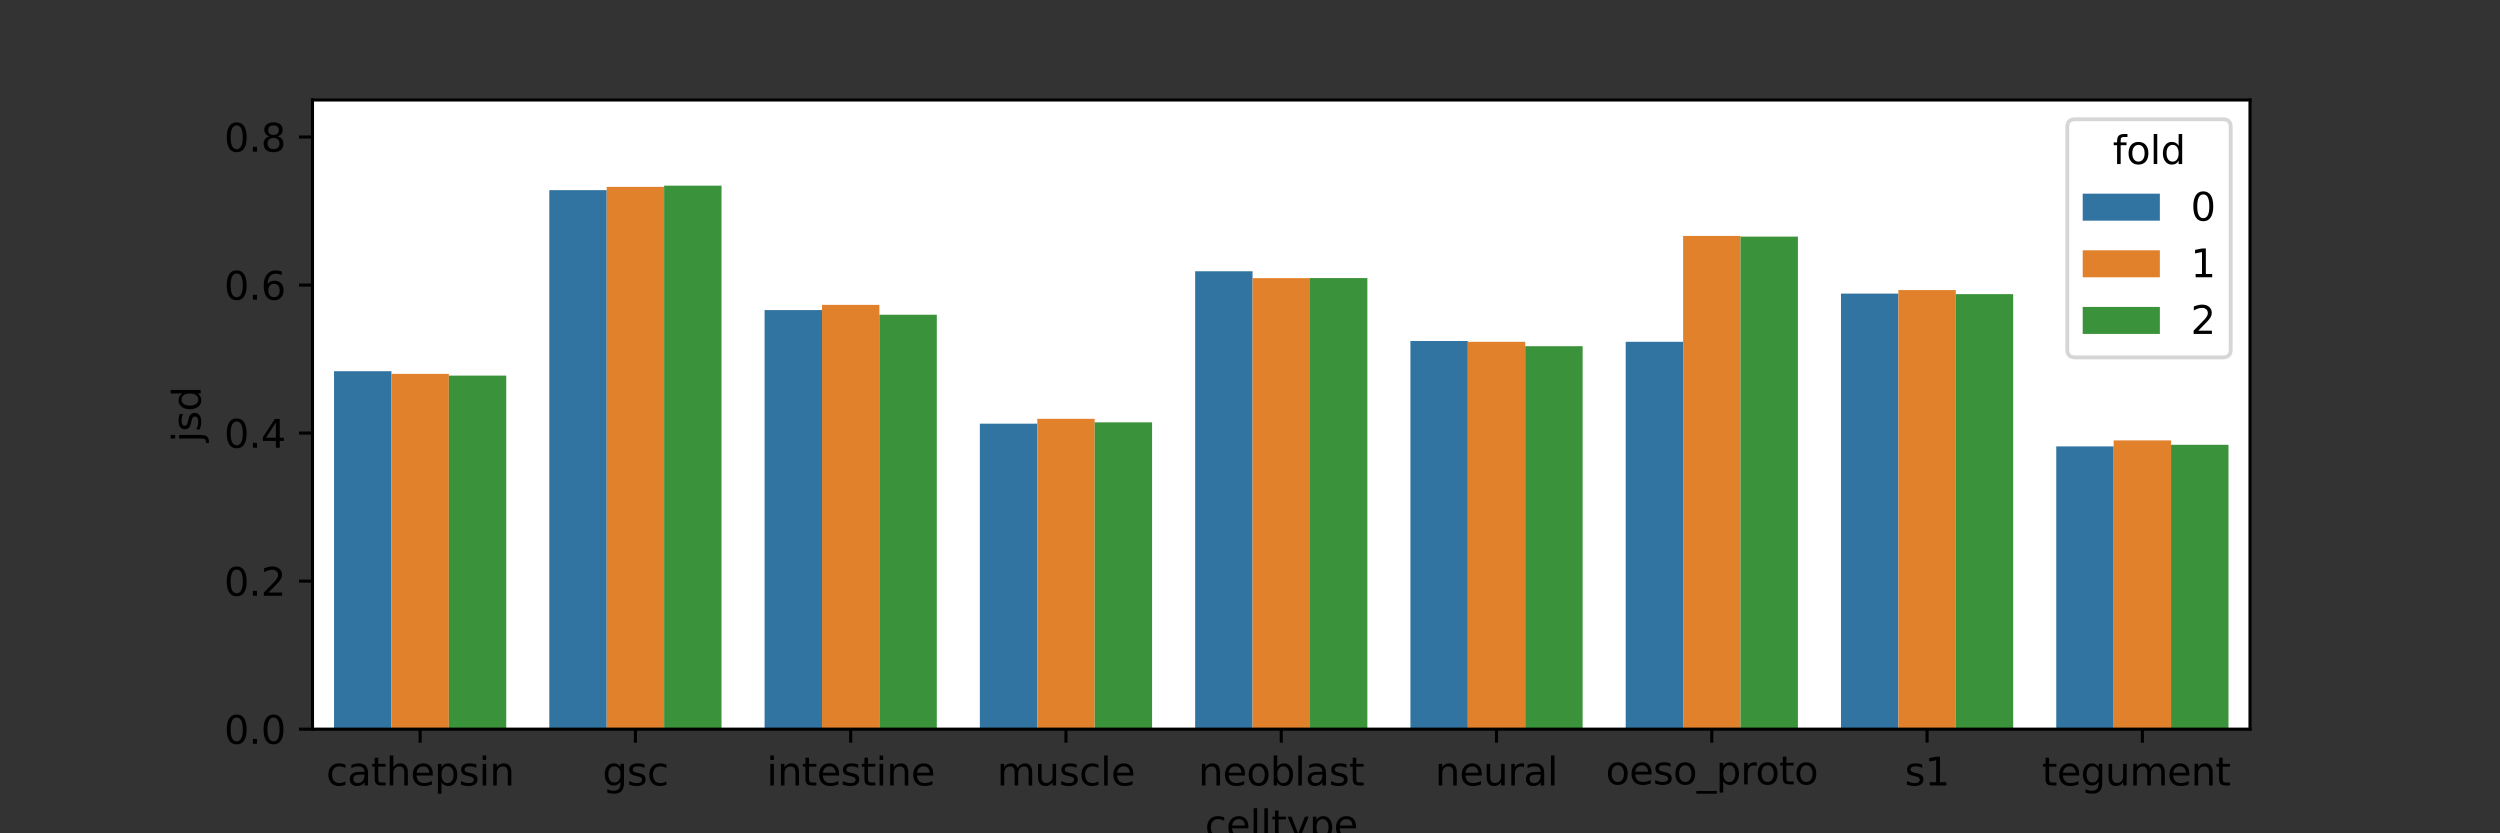 <?xml version="1.0" encoding="utf-8" standalone="no"?>
<!DOCTYPE svg PUBLIC "-//W3C//DTD SVG 1.1//EN"
  "http://www.w3.org/Graphics/SVG/1.1/DTD/svg11.dtd">
<svg xmlns:xlink="http://www.w3.org/1999/xlink" width="648pt" height="216pt" viewBox="0 0 648 216" xmlns="http://www.w3.org/2000/svg" version="1.1">
 <rect x="0" y="0" width="648" height="216" fill="#333333" stroke="none"/>
 <defs>
  <style type="text/css">*{stroke-linejoin: round; stroke-linecap: butt}</style>
 </defs>
 <g id="figure_1">
  <g id="patch_1">
   <path d="M 0 216 
L 648 216 
L 648 0 
L 0 0 
L 0 216 
z
" style="fill: none"/>
  </g>
  <g id="axes_1">
   <g id="patch_2">
    <path d="M 81 189 
L 583.2 189 
L 583.2 25.92 
L 81 25.92 
z
" style="fill: #ffffff"/>
   </g>
   <g id="patch_3">
    <path d="M 86.58 189 
L 101.46 189 
L 101.46 96.218 
L 86.58 96.218 
z
" clip-path="url(#p58e3135cba)" style="fill: #3274a1"/>
   </g>
   <g id="patch_4">
    <path d="M 142.38 189 
L 157.26 189 
L 157.26 49.288 
L 142.38 49.288 
z
" clip-path="url(#p58e3135cba)" style="fill: #3274a1"/>
   </g>
   <g id="patch_5">
    <path d="M 198.18 189 
L 213.06 189 
L 213.06 80.376 
L 198.18 80.376 
z
" clip-path="url(#p58e3135cba)" style="fill: #3274a1"/>
   </g>
   <g id="patch_6">
    <path d="M 253.98 189 
L 268.86 189 
L 268.86 109.82 
L 253.98 109.82 
z
" clip-path="url(#p58e3135cba)" style="fill: #3274a1"/>
   </g>
   <g id="patch_7">
    <path d="M 309.78 189 
L 324.66 189 
L 324.66 70.307 
L 309.78 70.307 
z
" clip-path="url(#p58e3135cba)" style="fill: #3274a1"/>
   </g>
   <g id="patch_8">
    <path d="M 365.58 189 
L 380.46 189 
L 380.46 88.38 
L 365.58 88.38 
z
" clip-path="url(#p58e3135cba)" style="fill: #3274a1"/>
   </g>
   <g id="patch_9">
    <path d="M 421.38 189 
L 436.26 189 
L 436.26 88.594 
L 421.38 88.594 
z
" clip-path="url(#p58e3135cba)" style="fill: #3274a1"/>
   </g>
   <g id="patch_10">
    <path d="M 477.18 189 
L 492.06 189 
L 492.06 76.109 
L 477.18 76.109 
z
" clip-path="url(#p58e3135cba)" style="fill: #3274a1"/>
   </g>
   <g id="patch_11">
    <path d="M 532.98 189 
L 547.86 189 
L 547.86 115.713 
L 532.98 115.713 
z
" clip-path="url(#p58e3135cba)" style="fill: #3274a1"/>
   </g>
   <g id="patch_12">
    <path d="M 101.46 189 
L 116.34 189 
L 116.34 96.899 
L 101.46 96.899 
z
" clip-path="url(#p58e3135cba)" style="fill: #e1812c"/>
   </g>
   <g id="patch_13">
    <path d="M 157.26 189 
L 172.14 189 
L 172.14 48.433 
L 157.26 48.433 
z
" clip-path="url(#p58e3135cba)" style="fill: #e1812c"/>
   </g>
   <g id="patch_14">
    <path d="M 213.06 189 
L 227.94 189 
L 227.94 79.015 
L 213.06 79.015 
z
" clip-path="url(#p58e3135cba)" style="fill: #e1812c"/>
   </g>
   <g id="patch_15">
    <path d="M 268.86 189 
L 283.74 189 
L 283.74 108.552 
L 268.86 108.552 
z
" clip-path="url(#p58e3135cba)" style="fill: #e1812c"/>
   </g>
   <g id="patch_16">
    <path d="M 324.66 189 
L 339.54 189 
L 339.54 72.088 
L 324.66 72.088 
z
" clip-path="url(#p58e3135cba)" style="fill: #e1812c"/>
   </g>
   <g id="patch_17">
    <path d="M 380.46 189 
L 395.34 189 
L 395.34 88.594 
L 380.46 88.594 
z
" clip-path="url(#p58e3135cba)" style="fill: #e1812c"/>
   </g>
   <g id="patch_18">
    <path d="M 436.26 189 
L 451.14 189 
L 451.14 61.155 
L 436.26 61.155 
z
" clip-path="url(#p58e3135cba)" style="fill: #e1812c"/>
   </g>
   <g id="patch_19">
    <path d="M 492.06 189 
L 506.94 189 
L 506.94 75.179 
L 492.06 75.179 
z
" clip-path="url(#p58e3135cba)" style="fill: #e1812c"/>
   </g>
   <g id="patch_20">
    <path d="M 547.86 189 
L 562.74 189 
L 562.74 114.148 
L 547.86 114.148 
z
" clip-path="url(#p58e3135cba)" style="fill: #e1812c"/>
   </g>
   <g id="patch_21">
    <path d="M 116.34 189 
L 131.22 189 
L 131.22 97.354 
L 116.34 97.354 
z
" clip-path="url(#p58e3135cba)" style="fill: #3a923a"/>
   </g>
   <g id="patch_22">
    <path d="M 172.14 189 
L 187.02 189 
L 187.02 48.127 
L 172.14 48.127 
z
" clip-path="url(#p58e3135cba)" style="fill: #3a923a"/>
   </g>
   <g id="patch_23">
    <path d="M 227.94 189 
L 242.82 189 
L 242.82 81.571 
L 227.94 81.571 
z
" clip-path="url(#p58e3135cba)" style="fill: #3a923a"/>
   </g>
   <g id="patch_24">
    <path d="M 283.74 189 
L 298.62 189 
L 298.62 109.46 
L 283.74 109.46 
z
" clip-path="url(#p58e3135cba)" style="fill: #3a923a"/>
   </g>
   <g id="patch_25">
    <path d="M 339.54 189 
L 354.42 189 
L 354.42 72.068 
L 339.54 72.068 
z
" clip-path="url(#p58e3135cba)" style="fill: #3a923a"/>
   </g>
   <g id="patch_26">
    <path d="M 395.34 189 
L 410.22 189 
L 410.22 89.734 
L 395.34 89.734 
z
" clip-path="url(#p58e3135cba)" style="fill: #3a923a"/>
   </g>
   <g id="patch_27">
    <path d="M 451.14 189 
L 466.02 189 
L 466.02 61.332 
L 451.14 61.332 
z
" clip-path="url(#p58e3135cba)" style="fill: #3a923a"/>
   </g>
   <g id="patch_28">
    <path d="M 506.94 189 
L 521.82 189 
L 521.82 76.242 
L 506.94 76.242 
z
" clip-path="url(#p58e3135cba)" style="fill: #3a923a"/>
   </g>
   <g id="patch_29">
    <path d="M 562.74 189 
L 577.62 189 
L 577.62 115.291 
L 562.74 115.291 
z
" clip-path="url(#p58e3135cba)" style="fill: #3a923a"/>
   </g>
   <g id="matplotlib.axis_1">
    <g id="xtick_1">
     <g id="line2d_1">
      <defs>
       <path id="mcc62b19110" d="M 0 0 
L 0 3.5 
" style="stroke: #000000; stroke-width: 0.8"/>
      </defs>
      <g>
       <use xlink:href="#mcc62b19110" x="108.9" y="189" style="stroke: #000000; stroke-width: 0.8"/>
      </g>
     </g>
     <g id="text_1">
      <!-- cathepsin -->
      <g transform="translate(84.545 203.598)scale(0.1 -0.1)">
       <defs>
        <path id="DejaVuSans-63" d="M 3122 3366 
L 3122 2828 
Q 2878 2963 2633 3030 
Q 2388 3097 2138 3097 
Q 1578 3097 1268 2742 
Q 959 2388 959 1747 
Q 959 1106 1268 751 
Q 1578 397 2138 397 
Q 2388 397 2633 464 
Q 2878 531 3122 666 
L 3122 134 
Q 2881 22 2623 -34 
Q 2366 -91 2075 -91 
Q 1284 -91 818 406 
Q 353 903 353 1747 
Q 353 2603 823 3093 
Q 1294 3584 2113 3584 
Q 2378 3584 2631 3529 
Q 2884 3475 3122 3366 
z
" transform="scale(0.016)"/>
        <path id="DejaVuSans-61" d="M 2194 1759 
Q 1497 1759 1228 1600 
Q 959 1441 959 1056 
Q 959 750 1161 570 
Q 1363 391 1709 391 
Q 2188 391 2477 730 
Q 2766 1069 2766 1631 
L 2766 1759 
L 2194 1759 
z
M 3341 1997 
L 3341 0 
L 2766 0 
L 2766 531 
Q 2569 213 2275 61 
Q 1981 -91 1556 -91 
Q 1019 -91 701 211 
Q 384 513 384 1019 
Q 384 1609 779 1909 
Q 1175 2209 1959 2209 
L 2766 2209 
L 2766 2266 
Q 2766 2663 2505 2880 
Q 2244 3097 1772 3097 
Q 1472 3097 1187 3025 
Q 903 2953 641 2809 
L 641 3341 
Q 956 3463 1253 3523 
Q 1550 3584 1831 3584 
Q 2591 3584 2966 3190 
Q 3341 2797 3341 1997 
z
" transform="scale(0.016)"/>
        <path id="DejaVuSans-74" d="M 1172 4494 
L 1172 3500 
L 2356 3500 
L 2356 3053 
L 1172 3053 
L 1172 1153 
Q 1172 725 1289 603 
Q 1406 481 1766 481 
L 2356 481 
L 2356 0 
L 1766 0 
Q 1100 0 847 248 
Q 594 497 594 1153 
L 594 3053 
L 172 3053 
L 172 3500 
L 594 3500 
L 594 4494 
L 1172 4494 
z
" transform="scale(0.016)"/>
        <path id="DejaVuSans-68" d="M 3513 2113 
L 3513 0 
L 2938 0 
L 2938 2094 
Q 2938 2591 2744 2837 
Q 2550 3084 2163 3084 
Q 1697 3084 1428 2787 
Q 1159 2491 1159 1978 
L 1159 0 
L 581 0 
L 581 4863 
L 1159 4863 
L 1159 2956 
Q 1366 3272 1645 3428 
Q 1925 3584 2291 3584 
Q 2894 3584 3203 3211 
Q 3513 2838 3513 2113 
z
" transform="scale(0.016)"/>
        <path id="DejaVuSans-65" d="M 3597 1894 
L 3597 1613 
L 953 1613 
Q 991 1019 1311 708 
Q 1631 397 2203 397 
Q 2534 397 2845 478 
Q 3156 559 3463 722 
L 3463 178 
Q 3153 47 2828 -22 
Q 2503 -91 2169 -91 
Q 1331 -91 842 396 
Q 353 884 353 1716 
Q 353 2575 817 3079 
Q 1281 3584 2069 3584 
Q 2775 3584 3186 3129 
Q 3597 2675 3597 1894 
z
M 3022 2063 
Q 3016 2534 2758 2815 
Q 2500 3097 2075 3097 
Q 1594 3097 1305 2825 
Q 1016 2553 972 2059 
L 3022 2063 
z
" transform="scale(0.016)"/>
        <path id="DejaVuSans-70" d="M 1159 525 
L 1159 -1331 
L 581 -1331 
L 581 3500 
L 1159 3500 
L 1159 2969 
Q 1341 3281 1617 3432 
Q 1894 3584 2278 3584 
Q 2916 3584 3314 3078 
Q 3713 2572 3713 1747 
Q 3713 922 3314 415 
Q 2916 -91 2278 -91 
Q 1894 -91 1617 61 
Q 1341 213 1159 525 
z
M 3116 1747 
Q 3116 2381 2855 2742 
Q 2594 3103 2138 3103 
Q 1681 3103 1420 2742 
Q 1159 2381 1159 1747 
Q 1159 1113 1420 752 
Q 1681 391 2138 391 
Q 2594 391 2855 752 
Q 3116 1113 3116 1747 
z
" transform="scale(0.016)"/>
        <path id="DejaVuSans-73" d="M 2834 3397 
L 2834 2853 
Q 2591 2978 2328 3040 
Q 2066 3103 1784 3103 
Q 1356 3103 1142 2972 
Q 928 2841 928 2578 
Q 928 2378 1081 2264 
Q 1234 2150 1697 2047 
L 1894 2003 
Q 2506 1872 2764 1633 
Q 3022 1394 3022 966 
Q 3022 478 2636 193 
Q 2250 -91 1575 -91 
Q 1294 -91 989 -36 
Q 684 19 347 128 
L 347 722 
Q 666 556 975 473 
Q 1284 391 1588 391 
Q 1994 391 2212 530 
Q 2431 669 2431 922 
Q 2431 1156 2273 1281 
Q 2116 1406 1581 1522 
L 1381 1569 
Q 847 1681 609 1914 
Q 372 2147 372 2553 
Q 372 3047 722 3315 
Q 1072 3584 1716 3584 
Q 2034 3584 2315 3537 
Q 2597 3491 2834 3397 
z
" transform="scale(0.016)"/>
        <path id="DejaVuSans-69" d="M 603 3500 
L 1178 3500 
L 1178 0 
L 603 0 
L 603 3500 
z
M 603 4863 
L 1178 4863 
L 1178 4134 
L 603 4134 
L 603 4863 
z
" transform="scale(0.016)"/>
        <path id="DejaVuSans-6e" d="M 3513 2113 
L 3513 0 
L 2938 0 
L 2938 2094 
Q 2938 2591 2744 2837 
Q 2550 3084 2163 3084 
Q 1697 3084 1428 2787 
Q 1159 2491 1159 1978 
L 1159 0 
L 581 0 
L 581 3500 
L 1159 3500 
L 1159 2956 
Q 1366 3272 1645 3428 
Q 1925 3584 2291 3584 
Q 2894 3584 3203 3211 
Q 3513 2838 3513 2113 
z
" transform="scale(0.016)"/>
       </defs>
       <use xlink:href="#DejaVuSans-63"/>
       <use xlink:href="#DejaVuSans-61" x="54.98"/>
       <use xlink:href="#DejaVuSans-74" x="116.26"/>
       <use xlink:href="#DejaVuSans-68" x="155.469"/>
       <use xlink:href="#DejaVuSans-65" x="218.848"/>
       <use xlink:href="#DejaVuSans-70" x="280.371"/>
       <use xlink:href="#DejaVuSans-73" x="343.848"/>
       <use xlink:href="#DejaVuSans-69" x="395.947"/>
       <use xlink:href="#DejaVuSans-6e" x="423.73"/>
      </g>
     </g>
    </g>
    <g id="xtick_2">
     <g id="line2d_2">
      <g>
       <use xlink:href="#mcc62b19110" x="164.7" y="189" style="stroke: #000000; stroke-width: 0.8"/>
      </g>
     </g>
     <g id="text_2">
      <!-- gsc -->
      <g transform="translate(156.172 203.598)scale(0.1 -0.1)">
       <defs>
        <path id="DejaVuSans-67" d="M 2906 1791 
Q 2906 2416 2648 2759 
Q 2391 3103 1925 3103 
Q 1463 3103 1205 2759 
Q 947 2416 947 1791 
Q 947 1169 1205 825 
Q 1463 481 1925 481 
Q 2391 481 2648 825 
Q 2906 1169 2906 1791 
z
M 3481 434 
Q 3481 -459 3084 -895 
Q 2688 -1331 1869 -1331 
Q 1566 -1331 1297 -1286 
Q 1028 -1241 775 -1147 
L 775 -588 
Q 1028 -725 1275 -790 
Q 1522 -856 1778 -856 
Q 2344 -856 2625 -561 
Q 2906 -266 2906 331 
L 2906 616 
Q 2728 306 2450 153 
Q 2172 0 1784 0 
Q 1141 0 747 490 
Q 353 981 353 1791 
Q 353 2603 747 3093 
Q 1141 3584 1784 3584 
Q 2172 3584 2450 3431 
Q 2728 3278 2906 2969 
L 2906 3500 
L 3481 3500 
L 3481 434 
z
" transform="scale(0.016)"/>
       </defs>
       <use xlink:href="#DejaVuSans-67"/>
       <use xlink:href="#DejaVuSans-73" x="63.477"/>
       <use xlink:href="#DejaVuSans-63" x="115.576"/>
      </g>
     </g>
    </g>
    <g id="xtick_3">
     <g id="line2d_3">
      <g>
       <use xlink:href="#mcc62b19110" x="220.5" y="189" style="stroke: #000000; stroke-width: 0.8"/>
      </g>
     </g>
     <g id="text_3">
      <!-- intestine -->
      <g transform="translate(198.706 203.598)scale(0.1 -0.1)">
       <use xlink:href="#DejaVuSans-69"/>
       <use xlink:href="#DejaVuSans-6e" x="27.783"/>
       <use xlink:href="#DejaVuSans-74" x="91.162"/>
       <use xlink:href="#DejaVuSans-65" x="130.371"/>
       <use xlink:href="#DejaVuSans-73" x="191.895"/>
       <use xlink:href="#DejaVuSans-74" x="243.994"/>
       <use xlink:href="#DejaVuSans-69" x="283.203"/>
       <use xlink:href="#DejaVuSans-6e" x="310.986"/>
       <use xlink:href="#DejaVuSans-65" x="374.365"/>
      </g>
     </g>
    </g>
    <g id="xtick_4">
     <g id="line2d_4">
      <g>
       <use xlink:href="#mcc62b19110" x="276.3" y="189" style="stroke: #000000; stroke-width: 0.8"/>
      </g>
     </g>
     <g id="text_4">
      <!-- muscle -->
      <g transform="translate(258.441 203.598)scale(0.1 -0.1)">
       <defs>
        <path id="DejaVuSans-6d" d="M 3328 2828 
Q 3544 3216 3844 3400 
Q 4144 3584 4550 3584 
Q 5097 3584 5394 3201 
Q 5691 2819 5691 2113 
L 5691 0 
L 5113 0 
L 5113 2094 
Q 5113 2597 4934 2840 
Q 4756 3084 4391 3084 
Q 3944 3084 3684 2787 
Q 3425 2491 3425 1978 
L 3425 0 
L 2847 0 
L 2847 2094 
Q 2847 2600 2669 2842 
Q 2491 3084 2119 3084 
Q 1678 3084 1418 2786 
Q 1159 2488 1159 1978 
L 1159 0 
L 581 0 
L 581 3500 
L 1159 3500 
L 1159 2956 
Q 1356 3278 1631 3431 
Q 1906 3584 2284 3584 
Q 2666 3584 2933 3390 
Q 3200 3197 3328 2828 
z
" transform="scale(0.016)"/>
        <path id="DejaVuSans-75" d="M 544 1381 
L 544 3500 
L 1119 3500 
L 1119 1403 
Q 1119 906 1312 657 
Q 1506 409 1894 409 
Q 2359 409 2629 706 
Q 2900 1003 2900 1516 
L 2900 3500 
L 3475 3500 
L 3475 0 
L 2900 0 
L 2900 538 
Q 2691 219 2414 64 
Q 2138 -91 1772 -91 
Q 1169 -91 856 284 
Q 544 659 544 1381 
z
M 1991 3584 
L 1991 3584 
z
" transform="scale(0.016)"/>
        <path id="DejaVuSans-6c" d="M 603 4863 
L 1178 4863 
L 1178 0 
L 603 0 
L 603 4863 
z
" transform="scale(0.016)"/>
       </defs>
       <use xlink:href="#DejaVuSans-6d"/>
       <use xlink:href="#DejaVuSans-75" x="97.412"/>
       <use xlink:href="#DejaVuSans-73" x="160.791"/>
       <use xlink:href="#DejaVuSans-63" x="212.891"/>
       <use xlink:href="#DejaVuSans-6c" x="267.871"/>
       <use xlink:href="#DejaVuSans-65" x="295.654"/>
      </g>
     </g>
    </g>
    <g id="xtick_5">
     <g id="line2d_5">
      <g>
       <use xlink:href="#mcc62b19110" x="332.1" y="189" style="stroke: #000000; stroke-width: 0.8"/>
      </g>
     </g>
     <g id="text_5">
      <!-- neoblast -->
      <g transform="translate(310.603 203.598)scale(0.1 -0.1)">
       <defs>
        <path id="DejaVuSans-6f" d="M 1959 3097 
Q 1497 3097 1228 2736 
Q 959 2375 959 1747 
Q 959 1119 1226 758 
Q 1494 397 1959 397 
Q 2419 397 2687 759 
Q 2956 1122 2956 1747 
Q 2956 2369 2687 2733 
Q 2419 3097 1959 3097 
z
M 1959 3584 
Q 2709 3584 3137 3096 
Q 3566 2609 3566 1747 
Q 3566 888 3137 398 
Q 2709 -91 1959 -91 
Q 1206 -91 779 398 
Q 353 888 353 1747 
Q 353 2609 779 3096 
Q 1206 3584 1959 3584 
z
" transform="scale(0.016)"/>
        <path id="DejaVuSans-62" d="M 3116 1747 
Q 3116 2381 2855 2742 
Q 2594 3103 2138 3103 
Q 1681 3103 1420 2742 
Q 1159 2381 1159 1747 
Q 1159 1113 1420 752 
Q 1681 391 2138 391 
Q 2594 391 2855 752 
Q 3116 1113 3116 1747 
z
M 1159 2969 
Q 1341 3281 1617 3432 
Q 1894 3584 2278 3584 
Q 2916 3584 3314 3078 
Q 3713 2572 3713 1747 
Q 3713 922 3314 415 
Q 2916 -91 2278 -91 
Q 1894 -91 1617 61 
Q 1341 213 1159 525 
L 1159 0 
L 581 0 
L 581 4863 
L 1159 4863 
L 1159 2969 
z
" transform="scale(0.016)"/>
       </defs>
       <use xlink:href="#DejaVuSans-6e"/>
       <use xlink:href="#DejaVuSans-65" x="63.379"/>
       <use xlink:href="#DejaVuSans-6f" x="124.902"/>
       <use xlink:href="#DejaVuSans-62" x="186.084"/>
       <use xlink:href="#DejaVuSans-6c" x="249.561"/>
       <use xlink:href="#DejaVuSans-61" x="277.344"/>
       <use xlink:href="#DejaVuSans-73" x="338.623"/>
       <use xlink:href="#DejaVuSans-74" x="390.723"/>
      </g>
     </g>
    </g>
    <g id="xtick_6">
     <g id="line2d_6">
      <g>
       <use xlink:href="#mcc62b19110" x="387.9" y="189" style="stroke: #000000; stroke-width: 0.8"/>
      </g>
     </g>
     <g id="text_6">
      <!-- neural -->
      <g transform="translate(371.977 203.598)scale(0.1 -0.1)">
       <defs>
        <path id="DejaVuSans-72" d="M 2631 2963 
Q 2534 3019 2420 3045 
Q 2306 3072 2169 3072 
Q 1681 3072 1420 2755 
Q 1159 2438 1159 1844 
L 1159 0 
L 581 0 
L 581 3500 
L 1159 3500 
L 1159 2956 
Q 1341 3275 1631 3429 
Q 1922 3584 2338 3584 
Q 2397 3584 2469 3576 
Q 2541 3569 2628 3553 
L 2631 2963 
z
" transform="scale(0.016)"/>
       </defs>
       <use xlink:href="#DejaVuSans-6e"/>
       <use xlink:href="#DejaVuSans-65" x="63.379"/>
       <use xlink:href="#DejaVuSans-75" x="124.902"/>
       <use xlink:href="#DejaVuSans-72" x="188.281"/>
       <use xlink:href="#DejaVuSans-61" x="229.395"/>
       <use xlink:href="#DejaVuSans-6c" x="290.674"/>
      </g>
     </g>
    </g>
    <g id="xtick_7">
     <g id="line2d_7">
      <g>
       <use xlink:href="#mcc62b19110" x="443.7" y="189" style="stroke: #000000; stroke-width: 0.8"/>
      </g>
     </g>
     <g id="text_7">
      <!-- oeso_proto -->
      <g transform="translate(416.204 203.32)scale(0.1 -0.1)">
       <defs>
        <path id="DejaVuSans-5f" d="M 3263 -1063 
L 3263 -1509 
L -63 -1509 
L -63 -1063 
L 3263 -1063 
z
" transform="scale(0.016)"/>
       </defs>
       <use xlink:href="#DejaVuSans-6f"/>
       <use xlink:href="#DejaVuSans-65" x="61.182"/>
       <use xlink:href="#DejaVuSans-73" x="122.705"/>
       <use xlink:href="#DejaVuSans-6f" x="174.805"/>
       <use xlink:href="#DejaVuSans-5f" x="235.986"/>
       <use xlink:href="#DejaVuSans-70" x="285.986"/>
       <use xlink:href="#DejaVuSans-72" x="349.463"/>
       <use xlink:href="#DejaVuSans-6f" x="388.326"/>
       <use xlink:href="#DejaVuSans-74" x="449.508"/>
       <use xlink:href="#DejaVuSans-6f" x="488.717"/>
      </g>
     </g>
    </g>
    <g id="xtick_8">
     <g id="line2d_8">
      <g>
       <use xlink:href="#mcc62b19110" x="499.5" y="189" style="stroke: #000000; stroke-width: 0.8"/>
      </g>
     </g>
     <g id="text_8">
      <!-- s1 -->
      <g transform="translate(493.714 203.598)scale(0.1 -0.1)">
       <defs>
        <path id="DejaVuSans-31" d="M 794 531 
L 1825 531 
L 1825 4091 
L 703 3866 
L 703 4441 
L 1819 4666 
L 2450 4666 
L 2450 531 
L 3481 531 
L 3481 0 
L 794 0 
L 794 531 
z
" transform="scale(0.016)"/>
       </defs>
       <use xlink:href="#DejaVuSans-73"/>
       <use xlink:href="#DejaVuSans-31" x="52.1"/>
      </g>
     </g>
    </g>
    <g id="xtick_9">
     <g id="line2d_9">
      <g>
       <use xlink:href="#mcc62b19110" x="555.3" y="189" style="stroke: #000000; stroke-width: 0.8"/>
      </g>
     </g>
     <g id="text_9">
      <!-- tegument  -->
      <g transform="translate(529.255 203.598)scale(0.1 -0.1)">
       <defs>
        <path id="DejaVuSans-20" transform="scale(0.016)"/>
       </defs>
       <use xlink:href="#DejaVuSans-74"/>
       <use xlink:href="#DejaVuSans-65" x="39.209"/>
       <use xlink:href="#DejaVuSans-67" x="100.732"/>
       <use xlink:href="#DejaVuSans-75" x="164.209"/>
       <use xlink:href="#DejaVuSans-6d" x="227.588"/>
       <use xlink:href="#DejaVuSans-65" x="325"/>
       <use xlink:href="#DejaVuSans-6e" x="386.523"/>
       <use xlink:href="#DejaVuSans-74" x="449.902"/>
       <use xlink:href="#DejaVuSans-20" x="489.111"/>
      </g>
     </g>
    </g>
    <g id="text_10">
     <!-- celltype -->
     <g transform="translate(312.326 217.277)scale(0.1 -0.1)">
      <defs>
       <path id="DejaVuSans-79" d="M 2059 -325 
Q 1816 -950 1584 -1140 
Q 1353 -1331 966 -1331 
L 506 -1331 
L 506 -850 
L 844 -850 
Q 1081 -850 1212 -737 
Q 1344 -625 1503 -206 
L 1606 56 
L 191 3500 
L 800 3500 
L 1894 763 
L 2988 3500 
L 3597 3500 
L 2059 -325 
z
" transform="scale(0.016)"/>
      </defs>
      <use xlink:href="#DejaVuSans-63"/>
      <use xlink:href="#DejaVuSans-65" x="54.98"/>
      <use xlink:href="#DejaVuSans-6c" x="116.504"/>
      <use xlink:href="#DejaVuSans-6c" x="144.287"/>
      <use xlink:href="#DejaVuSans-74" x="172.07"/>
      <use xlink:href="#DejaVuSans-79" x="211.279"/>
      <use xlink:href="#DejaVuSans-70" x="270.459"/>
      <use xlink:href="#DejaVuSans-65" x="333.936"/>
     </g>
    </g>
   </g>
   <g id="matplotlib.axis_2">
    <g id="ytick_1">
     <g id="line2d_10">
      <defs>
       <path id="m812bc47171" d="M 0 0 
L -3.5 0 
" style="stroke: #000000; stroke-width: 0.8"/>
      </defs>
      <g>
       <use xlink:href="#m812bc47171" x="81" y="189" style="stroke: #000000; stroke-width: 0.8"/>
      </g>
     </g>
     <g id="text_11">
      <!-- 0.0 -->
      <g transform="translate(58.097 192.799)scale(0.1 -0.1)">
       <defs>
        <path id="DejaVuSans-30" d="M 2034 4250 
Q 1547 4250 1301 3770 
Q 1056 3291 1056 2328 
Q 1056 1369 1301 889 
Q 1547 409 2034 409 
Q 2525 409 2770 889 
Q 3016 1369 3016 2328 
Q 3016 3291 2770 3770 
Q 2525 4250 2034 4250 
z
M 2034 4750 
Q 2819 4750 3233 4129 
Q 3647 3509 3647 2328 
Q 3647 1150 3233 529 
Q 2819 -91 2034 -91 
Q 1250 -91 836 529 
Q 422 1150 422 2328 
Q 422 3509 836 4129 
Q 1250 4750 2034 4750 
z
" transform="scale(0.016)"/>
        <path id="DejaVuSans-2e" d="M 684 794 
L 1344 794 
L 1344 0 
L 684 0 
L 684 794 
z
" transform="scale(0.016)"/>
       </defs>
       <use xlink:href="#DejaVuSans-30"/>
       <use xlink:href="#DejaVuSans-2e" x="63.623"/>
       <use xlink:href="#DejaVuSans-30" x="95.41"/>
      </g>
     </g>
    </g>
    <g id="ytick_2">
     <g id="line2d_11">
      <g>
       <use xlink:href="#m812bc47171" x="81" y="150.628" style="stroke: #000000; stroke-width: 0.8"/>
      </g>
     </g>
     <g id="text_12">
      <!-- 0.2 -->
      <g transform="translate(58.097 154.427)scale(0.1 -0.1)">
       <defs>
        <path id="DejaVuSans-32" d="M 1228 531 
L 3431 531 
L 3431 0 
L 469 0 
L 469 531 
Q 828 903 1448 1529 
Q 2069 2156 2228 2338 
Q 2531 2678 2651 2914 
Q 2772 3150 2772 3378 
Q 2772 3750 2511 3984 
Q 2250 4219 1831 4219 
Q 1534 4219 1204 4116 
Q 875 4013 500 3803 
L 500 4441 
Q 881 4594 1212 4672 
Q 1544 4750 1819 4750 
Q 2544 4750 2975 4387 
Q 3406 4025 3406 3419 
Q 3406 3131 3298 2873 
Q 3191 2616 2906 2266 
Q 2828 2175 2409 1742 
Q 1991 1309 1228 531 
z
" transform="scale(0.016)"/>
       </defs>
       <use xlink:href="#DejaVuSans-30"/>
       <use xlink:href="#DejaVuSans-2e" x="63.623"/>
       <use xlink:href="#DejaVuSans-32" x="95.41"/>
      </g>
     </g>
    </g>
    <g id="ytick_3">
     <g id="line2d_12">
      <g>
       <use xlink:href="#m812bc47171" x="81" y="112.256" style="stroke: #000000; stroke-width: 0.8"/>
      </g>
     </g>
     <g id="text_13">
      <!-- 0.4 -->
      <g transform="translate(58.097 116.056)scale(0.1 -0.1)">
       <defs>
        <path id="DejaVuSans-34" d="M 2419 4116 
L 825 1625 
L 2419 1625 
L 2419 4116 
z
M 2253 4666 
L 3047 4666 
L 3047 1625 
L 3713 1625 
L 3713 1100 
L 3047 1100 
L 3047 0 
L 2419 0 
L 2419 1100 
L 313 1100 
L 313 1709 
L 2253 4666 
z
" transform="scale(0.016)"/>
       </defs>
       <use xlink:href="#DejaVuSans-30"/>
       <use xlink:href="#DejaVuSans-2e" x="63.623"/>
       <use xlink:href="#DejaVuSans-34" x="95.41"/>
      </g>
     </g>
    </g>
    <g id="ytick_4">
     <g id="line2d_13">
      <g>
       <use xlink:href="#m812bc47171" x="81" y="73.885" style="stroke: #000000; stroke-width: 0.8"/>
      </g>
     </g>
     <g id="text_14">
      <!-- 0.6 -->
      <g transform="translate(58.097 77.684)scale(0.1 -0.1)">
       <defs>
        <path id="DejaVuSans-36" d="M 2113 2584 
Q 1688 2584 1439 2293 
Q 1191 2003 1191 1497 
Q 1191 994 1439 701 
Q 1688 409 2113 409 
Q 2538 409 2786 701 
Q 3034 994 3034 1497 
Q 3034 2003 2786 2293 
Q 2538 2584 2113 2584 
z
M 3366 4563 
L 3366 3988 
Q 3128 4100 2886 4159 
Q 2644 4219 2406 4219 
Q 1781 4219 1451 3797 
Q 1122 3375 1075 2522 
Q 1259 2794 1537 2939 
Q 1816 3084 2150 3084 
Q 2853 3084 3261 2657 
Q 3669 2231 3669 1497 
Q 3669 778 3244 343 
Q 2819 -91 2113 -91 
Q 1303 -91 875 529 
Q 447 1150 447 2328 
Q 447 3434 972 4092 
Q 1497 4750 2381 4750 
Q 2619 4750 2861 4703 
Q 3103 4656 3366 4563 
z
" transform="scale(0.016)"/>
       </defs>
       <use xlink:href="#DejaVuSans-30"/>
       <use xlink:href="#DejaVuSans-2e" x="63.623"/>
       <use xlink:href="#DejaVuSans-36" x="95.41"/>
      </g>
     </g>
    </g>
    <g id="ytick_5">
     <g id="line2d_14">
      <g>
       <use xlink:href="#m812bc47171" x="81" y="35.513" style="stroke: #000000; stroke-width: 0.8"/>
      </g>
     </g>
     <g id="text_15">
      <!-- 0.8 -->
      <g transform="translate(58.097 39.312)scale(0.1 -0.1)">
       <defs>
        <path id="DejaVuSans-38" d="M 2034 2216 
Q 1584 2216 1326 1975 
Q 1069 1734 1069 1313 
Q 1069 891 1326 650 
Q 1584 409 2034 409 
Q 2484 409 2743 651 
Q 3003 894 3003 1313 
Q 3003 1734 2745 1975 
Q 2488 2216 2034 2216 
z
M 1403 2484 
Q 997 2584 770 2862 
Q 544 3141 544 3541 
Q 544 4100 942 4425 
Q 1341 4750 2034 4750 
Q 2731 4750 3128 4425 
Q 3525 4100 3525 3541 
Q 3525 3141 3298 2862 
Q 3072 2584 2669 2484 
Q 3125 2378 3379 2068 
Q 3634 1759 3634 1313 
Q 3634 634 3220 271 
Q 2806 -91 2034 -91 
Q 1263 -91 848 271 
Q 434 634 434 1313 
Q 434 1759 690 2068 
Q 947 2378 1403 2484 
z
M 1172 3481 
Q 1172 3119 1398 2916 
Q 1625 2713 2034 2713 
Q 2441 2713 2670 2916 
Q 2900 3119 2900 3481 
Q 2900 3844 2670 4047 
Q 2441 4250 2034 4250 
Q 1625 4250 1398 4047 
Q 1172 3844 1172 3481 
z
" transform="scale(0.016)"/>
       </defs>
       <use xlink:href="#DejaVuSans-30"/>
       <use xlink:href="#DejaVuSans-2e" x="63.623"/>
       <use xlink:href="#DejaVuSans-38" x="95.41"/>
      </g>
     </g>
    </g>
    <g id="text_16">
     <!-- jsd -->
     <g transform="translate(52.017 114.628)rotate(-90)scale(0.1 -0.1)">
      <defs>
       <path id="DejaVuSans-6a" d="M 603 3500 
L 1178 3500 
L 1178 -63 
Q 1178 -731 923 -1031 
Q 669 -1331 103 -1331 
L -116 -1331 
L -116 -844 
L 38 -844 
Q 366 -844 484 -692 
Q 603 -541 603 -63 
L 603 3500 
z
M 603 4863 
L 1178 4863 
L 1178 4134 
L 603 4134 
L 603 4863 
z
" transform="scale(0.016)"/>
       <path id="DejaVuSans-64" d="M 2906 2969 
L 2906 4863 
L 3481 4863 
L 3481 0 
L 2906 0 
L 2906 525 
Q 2725 213 2448 61 
Q 2172 -91 1784 -91 
Q 1150 -91 751 415 
Q 353 922 353 1747 
Q 353 2572 751 3078 
Q 1150 3584 1784 3584 
Q 2172 3584 2448 3432 
Q 2725 3281 2906 2969 
z
M 947 1747 
Q 947 1113 1208 752 
Q 1469 391 1925 391 
Q 2381 391 2643 752 
Q 2906 1113 2906 1747 
Q 2906 2381 2643 2742 
Q 2381 3103 1925 3103 
Q 1469 3103 1208 2742 
Q 947 2381 947 1747 
z
" transform="scale(0.016)"/>
      </defs>
      <use xlink:href="#DejaVuSans-6a"/>
      <use xlink:href="#DejaVuSans-73" x="27.783"/>
      <use xlink:href="#DejaVuSans-64" x="79.883"/>
     </g>
    </g>
   </g>
   <g id="line2d_15">
    <path clip-path="url(#p58e3135cba)" style="fill: none; stroke: #424242; stroke-width: 2.7; stroke-linecap: square"/>
   </g>
   <g id="line2d_16">
    <path clip-path="url(#p58e3135cba)" style="fill: none; stroke: #424242; stroke-width: 2.7; stroke-linecap: square"/>
   </g>
   <g id="line2d_17">
    <path clip-path="url(#p58e3135cba)" style="fill: none; stroke: #424242; stroke-width: 2.7; stroke-linecap: square"/>
   </g>
   <g id="line2d_18">
    <path clip-path="url(#p58e3135cba)" style="fill: none; stroke: #424242; stroke-width: 2.7; stroke-linecap: square"/>
   </g>
   <g id="line2d_19">
    <path clip-path="url(#p58e3135cba)" style="fill: none; stroke: #424242; stroke-width: 2.7; stroke-linecap: square"/>
   </g>
   <g id="line2d_20">
    <path clip-path="url(#p58e3135cba)" style="fill: none; stroke: #424242; stroke-width: 2.7; stroke-linecap: square"/>
   </g>
   <g id="line2d_21">
    <path clip-path="url(#p58e3135cba)" style="fill: none; stroke: #424242; stroke-width: 2.7; stroke-linecap: square"/>
   </g>
   <g id="line2d_22">
    <path clip-path="url(#p58e3135cba)" style="fill: none; stroke: #424242; stroke-width: 2.7; stroke-linecap: square"/>
   </g>
   <g id="line2d_23">
    <path clip-path="url(#p58e3135cba)" style="fill: none; stroke: #424242; stroke-width: 2.7; stroke-linecap: square"/>
   </g>
   <g id="line2d_24">
    <path clip-path="url(#p58e3135cba)" style="fill: none; stroke: #424242; stroke-width: 2.7; stroke-linecap: square"/>
   </g>
   <g id="line2d_25">
    <path clip-path="url(#p58e3135cba)" style="fill: none; stroke: #424242; stroke-width: 2.7; stroke-linecap: square"/>
   </g>
   <g id="line2d_26">
    <path clip-path="url(#p58e3135cba)" style="fill: none; stroke: #424242; stroke-width: 2.7; stroke-linecap: square"/>
   </g>
   <g id="line2d_27">
    <path clip-path="url(#p58e3135cba)" style="fill: none; stroke: #424242; stroke-width: 2.7; stroke-linecap: square"/>
   </g>
   <g id="line2d_28">
    <path clip-path="url(#p58e3135cba)" style="fill: none; stroke: #424242; stroke-width: 2.7; stroke-linecap: square"/>
   </g>
   <g id="line2d_29">
    <path clip-path="url(#p58e3135cba)" style="fill: none; stroke: #424242; stroke-width: 2.7; stroke-linecap: square"/>
   </g>
   <g id="line2d_30">
    <path clip-path="url(#p58e3135cba)" style="fill: none; stroke: #424242; stroke-width: 2.7; stroke-linecap: square"/>
   </g>
   <g id="line2d_31">
    <path clip-path="url(#p58e3135cba)" style="fill: none; stroke: #424242; stroke-width: 2.7; stroke-linecap: square"/>
   </g>
   <g id="line2d_32">
    <path clip-path="url(#p58e3135cba)" style="fill: none; stroke: #424242; stroke-width: 2.7; stroke-linecap: square"/>
   </g>
   <g id="line2d_33">
    <path clip-path="url(#p58e3135cba)" style="fill: none; stroke: #424242; stroke-width: 2.7; stroke-linecap: square"/>
   </g>
   <g id="line2d_34">
    <path clip-path="url(#p58e3135cba)" style="fill: none; stroke: #424242; stroke-width: 2.7; stroke-linecap: square"/>
   </g>
   <g id="line2d_35">
    <path clip-path="url(#p58e3135cba)" style="fill: none; stroke: #424242; stroke-width: 2.7; stroke-linecap: square"/>
   </g>
   <g id="line2d_36">
    <path clip-path="url(#p58e3135cba)" style="fill: none; stroke: #424242; stroke-width: 2.7; stroke-linecap: square"/>
   </g>
   <g id="line2d_37">
    <path clip-path="url(#p58e3135cba)" style="fill: none; stroke: #424242; stroke-width: 2.7; stroke-linecap: square"/>
   </g>
   <g id="line2d_38">
    <path clip-path="url(#p58e3135cba)" style="fill: none; stroke: #424242; stroke-width: 2.7; stroke-linecap: square"/>
   </g>
   <g id="line2d_39">
    <path clip-path="url(#p58e3135cba)" style="fill: none; stroke: #424242; stroke-width: 2.7; stroke-linecap: square"/>
   </g>
   <g id="line2d_40">
    <path clip-path="url(#p58e3135cba)" style="fill: none; stroke: #424242; stroke-width: 2.7; stroke-linecap: square"/>
   </g>
   <g id="line2d_41">
    <path clip-path="url(#p58e3135cba)" style="fill: none; stroke: #424242; stroke-width: 2.7; stroke-linecap: square"/>
   </g>
   <g id="patch_30">
    <path d="M 81 189 
L 81 25.92 
" style="fill: none; stroke: #000000; stroke-width: 0.8; stroke-linejoin: miter; stroke-linecap: square"/>
   </g>
   <g id="patch_31">
    <path d="M 583.2 189 
L 583.2 25.92 
" style="fill: none; stroke: #000000; stroke-width: 0.8; stroke-linejoin: miter; stroke-linecap: square"/>
   </g>
   <g id="patch_32">
    <path d="M 81 189 
L 583.2 189 
" style="fill: none; stroke: #000000; stroke-width: 0.8; stroke-linejoin: miter; stroke-linecap: square"/>
   </g>
   <g id="patch_33">
    <path d="M 81 25.92 
L 583.2 25.92 
" style="fill: none; stroke: #000000; stroke-width: 0.8; stroke-linejoin: miter; stroke-linecap: square"/>
   </g>
   <g id="legend_1">
    <g id="patch_34">
     <path d="M 537.837 92.632 
L 576.2 92.632 
Q 578.2 92.632 578.2 90.632 
L 578.2 32.92 
Q 578.2 30.92 576.2 30.92 
L 537.837 30.92 
Q 535.837 30.92 535.837 32.92 
L 535.837 90.632 
Q 535.837 92.632 537.837 92.632 
z
" style="fill: #ffffff; opacity: 0.8; stroke: #cccccc; stroke-linejoin: miter"/>
    </g>
    <g id="text_17">
     <!-- fold -->
     <g transform="translate(547.636 42.518)scale(0.1 -0.1)">
      <defs>
       <path id="DejaVuSans-66" d="M 2375 4863 
L 2375 4384 
L 1825 4384 
Q 1516 4384 1395 4259 
Q 1275 4134 1275 3809 
L 1275 3500 
L 2222 3500 
L 2222 3053 
L 1275 3053 
L 1275 0 
L 697 0 
L 697 3053 
L 147 3053 
L 147 3500 
L 697 3500 
L 697 3744 
Q 697 4328 969 4595 
Q 1241 4863 1831 4863 
L 2375 4863 
z
" transform="scale(0.016)"/>
      </defs>
      <use xlink:href="#DejaVuSans-66"/>
      <use xlink:href="#DejaVuSans-6f" x="35.205"/>
      <use xlink:href="#DejaVuSans-6c" x="96.387"/>
      <use xlink:href="#DejaVuSans-64" x="124.17"/>
     </g>
    </g>
    <g id="patch_35">
     <path d="M 539.837 57.197 
L 559.837 57.197 
L 559.837 50.197 
L 539.837 50.197 
z
" style="fill: #3274a1"/>
    </g>
    <g id="text_18">
     <!-- 0 -->
     <g transform="translate(567.837 57.197)scale(0.1 -0.1)">
      <use xlink:href="#DejaVuSans-30"/>
     </g>
    </g>
    <g id="patch_36">
     <path d="M 539.837 71.875 
L 559.837 71.875 
L 559.837 64.875 
L 539.837 64.875 
z
" style="fill: #e1812c"/>
    </g>
    <g id="text_19">
     <!-- 1 -->
     <g transform="translate(567.837 71.875)scale(0.1 -0.1)">
      <use xlink:href="#DejaVuSans-31"/>
     </g>
    </g>
    <g id="patch_37">
     <path d="M 539.837 86.553 
L 559.837 86.553 
L 559.837 79.553 
L 539.837 79.553 
z
" style="fill: #3a923a"/>
    </g>
    <g id="text_20">
     <!-- 2 -->
     <g transform="translate(567.837 86.553)scale(0.1 -0.1)">
      <use xlink:href="#DejaVuSans-32"/>
     </g>
    </g>
   </g>
  </g>
 </g>
 <defs>
  <clipPath id="p58e3135cba">
   <rect x="81" y="25.92" width="502.2" height="163.08"/>
  </clipPath>
 </defs>
</svg>

